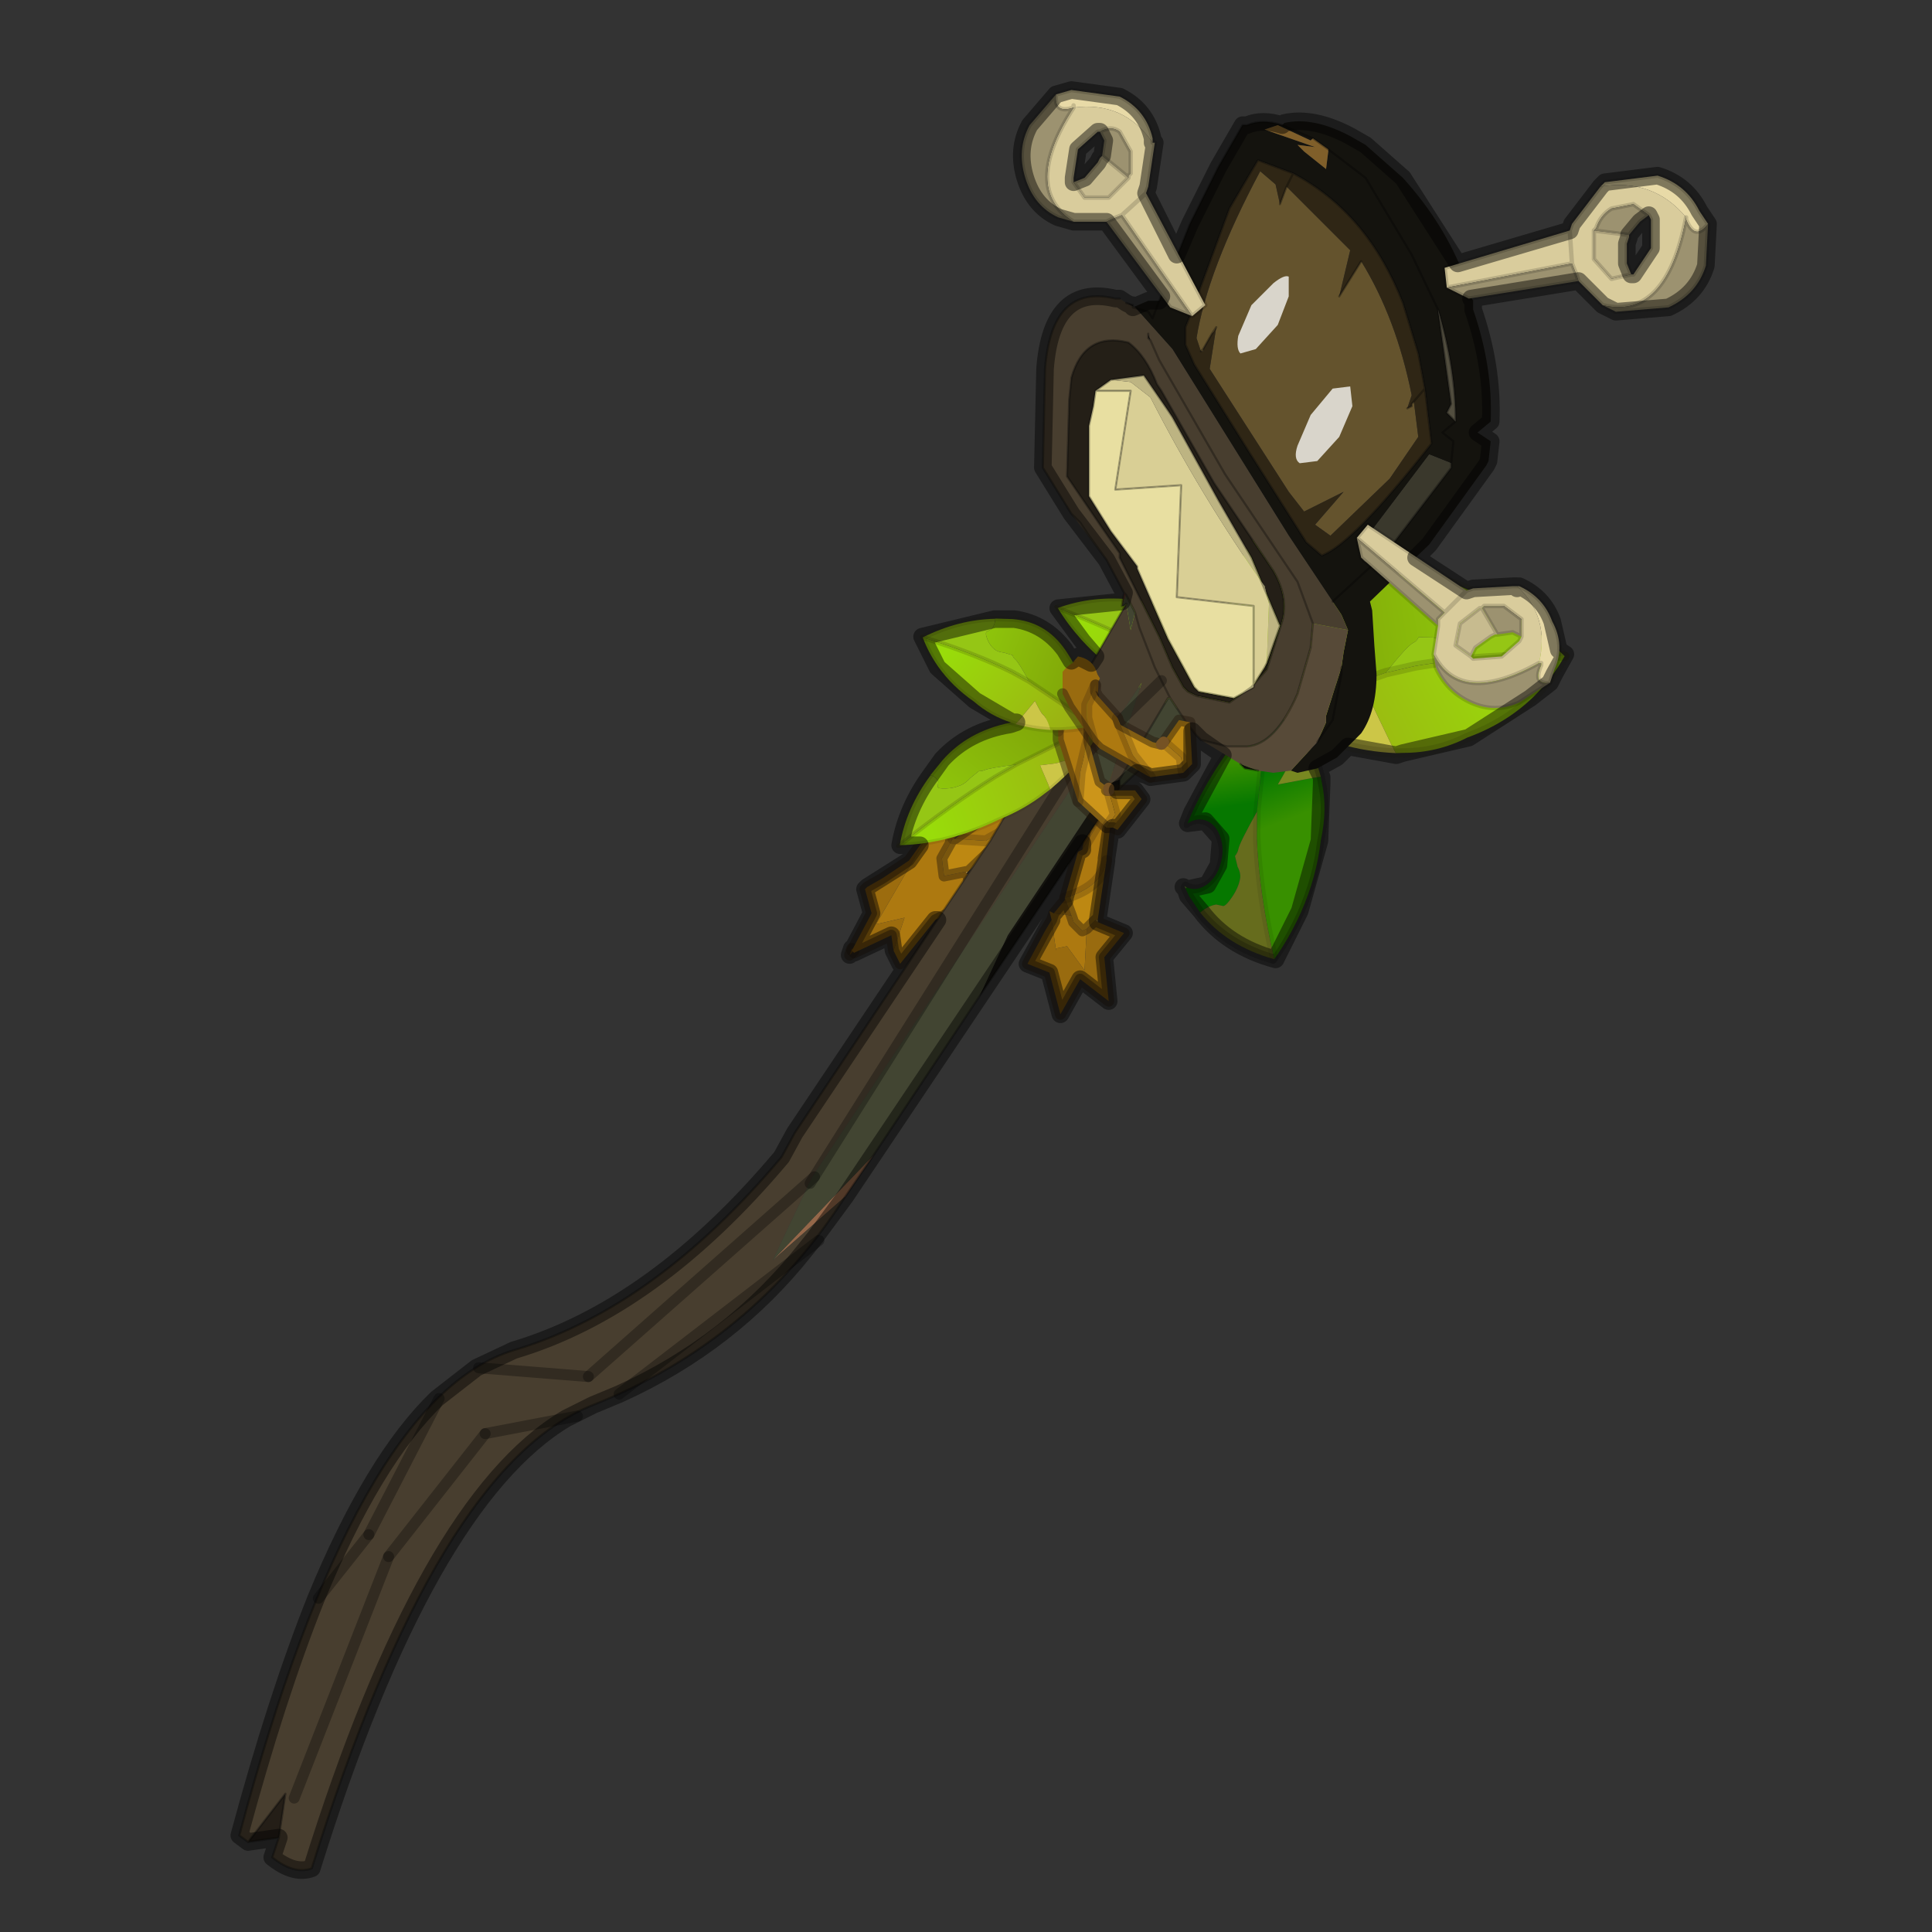 <?xml version="1.0" encoding="UTF-8" standalone="no"?>
<svg xmlns:xlink="http://www.w3.org/1999/xlink" height="440.0px" width="440.0px" xmlns="http://www.w3.org/2000/svg">
  <rect width="100%" height="100%" fill="#333333" stroke="none"/>
  <g transform="matrix(10.0, 0.0, 0.0, 10.0, 0.0, 0.0)">
    <use height="44.0" transform="matrix(1.0, 0.0, 0.0, 1.0, 0.0, 0.0)" width="44.0" xlink:href="#shape0"/>
    <use height="20.6" transform="matrix(-0.022, 0.14, -0.115, -0.023, 30.59, 12.413)" width="30.75" xlink:href="#sprite0"/>
    <use height="20.3" transform="matrix(0.037, -0.202, 0.166, -0.025, 26.304, 22.353)" width="30.75" xlink:href="#sprite1"/>
    <use height="20.6" transform="matrix(-0.198, 0.091, 0.1, 0.193, 34.077, 11.703)" width="30.75" xlink:href="#sprite0"/>
    <use height="20.6" transform="matrix(0.144, 0.107, -0.066, 0.078, 25.111, 12.503)" width="30.75" xlink:href="#sprite0"/>
    <use height="39.85" transform="matrix(1.0, 0.0, 0.0, 1.0, 5.45, 2.75)" width="28.5" xlink:href="#shape3"/>
    <use height="20.6" transform="matrix(0.165, -0.071, 0.035, 0.096, 19.831, 17.694)" width="30.75" xlink:href="#sprite0"/>
    <use height="4.05" transform="matrix(1.0, 0.0, 0.0, 1.0, 23.95, 14.95)" width="2.15" xlink:href="#shape4"/>
    <use height="20.6" transform="matrix(0.111, 0.089, -0.078, 0.088, 22.251, 13.016)" width="30.75" xlink:href="#sprite0"/>
    <use height="41.0" transform="matrix(1.0, 0.0, 0.0, 1.0, 5.25, 1.8)" width="33.9" xlink:href="#shape5"/>
  </g>
  <defs>
    <g id="shape0" transform="matrix(1.0, 0.0, 0.0, 1.0, 0.0, 0.0)">
      <path d="M44.0 44.0 L0.0 44.0 0.0 0.0 44.0 0.0 44.0 44.0" fill="#43adca" fill-opacity="0.0" fill-rule="evenodd" stroke="none"/>
      <path d="M19.45 21.65 L19.4 21.6 19.35 21.75 19.45 21.65" fill="#9c6c0e" fill-rule="evenodd" stroke="none"/>
      <path d="M19.45 21.65 L19.35 21.75 19.4 21.6" fill="none" stroke="#21150b" stroke-linecap="round" stroke-linejoin="round" stroke-opacity="0.431" stroke-width="0.25"/>
    </g>
    <g id="sprite0" transform="matrix(1.0, 0.0, 0.0, 1.0, 17.2, 9.7)">
      <use height="20.6" transform="matrix(1.0, 0.0, 0.0, 1.0, -17.2, -9.7)" width="30.75" xlink:href="#shape1"/>
    </g>
    <g id="shape1" transform="matrix(1.0, 0.0, 0.0, 1.0, 17.2, 9.7)">
      <path d="M13.05 -0.5 L11.15 -0.45 0.7 0.6 Q-2.6 -1.05 -3.3 -1.05 -3.7 -1.05 -4.05 -1.35 L-5.35 -0.7 Q-6.15 -0.05 -6.8 -0.05 -7.8 -0.05 -8.75 -0.7 -9.65 -1.3 -9.65 -1.7 L-9.35 -2.75 Q-9.35 -3.75 -9.9 -4.65 L-10.0 -4.8 -7.9 -6.8 Q-3.65 -10.45 1.7 -8.55 8.35 -6.1 13.05 -0.5" fill="url(#gradient0)" fill-rule="evenodd" stroke="none"/>
      <path d="M0.7 0.6 L11.15 -0.45 13.05 -0.5 Q11.15 2.9 8.45 5.35 6.8 3.95 5.85 3.95 5.55 3.95 3.5 2.85 L3.65 7.55 3.65 8.7 2.95 9.0 Q-0.2 10.5 -3.75 10.35 -7.95 10.7 -11.75 9.4 -14.45 8.45 -16.7 6.85 -8.8 3.0 -2.35 1.25 L0.7 0.6" fill="url(#gradient1)" fill-rule="evenodd" stroke="none"/>
      <path d="M3.65 8.7 L3.65 7.55 3.5 2.85 Q5.55 3.95 5.85 3.95 6.8 3.95 8.45 5.35 6.3 7.3 3.65 8.7" fill="#ccc647" fill-rule="evenodd" stroke="none"/>
      <path d="M-10.0 -4.8 L-9.9 -4.65 -10.0 -4.75 -10.0 -4.8" fill="#dbd32f" fill-rule="evenodd" stroke="none"/>
      <path d="M-9.9 -4.65 Q-9.35 -3.75 -9.35 -2.75 L-9.65 -1.7 Q-9.65 -1.3 -8.75 -0.7 -7.8 -0.05 -6.8 -0.05 -6.15 -0.05 -5.35 -0.7 L-4.05 -1.35 Q-3.7 -1.05 -3.3 -1.05 -2.6 -1.05 0.7 0.6 L-2.35 1.25 Q-8.8 3.0 -16.7 6.85 -14.35 -0.15 -10.0 -4.75 L-9.9 -4.65" fill="#95c615" fill-rule="evenodd" stroke="none"/>
      <path d="M0.7 0.6 L11.15 -0.45 13.05 -0.5 M0.7 0.6 L-2.35 1.25 Q-8.8 3.0 -16.7 6.85" fill="none" stroke="#2e2900" stroke-linecap="round" stroke-linejoin="round" stroke-opacity="0.173" stroke-width="1.0"/>
      <path d="M13.05 -0.5 Q8.35 -6.1 1.7 -8.55 -3.65 -10.45 -7.9 -6.8 L-10.0 -4.8 -10.0 -4.75 Q-14.35 -0.15 -16.7 6.85 -14.45 8.45 -11.75 9.4 -7.95 10.7 -3.75 10.35 -0.2 10.5 2.95 9.0 L3.65 8.7 Q6.3 7.3 8.45 5.35 11.15 2.9 13.05 -0.5" fill="none" stroke="#2e2900" stroke-linecap="round" stroke-linejoin="round" stroke-opacity="0.122" stroke-width="1.0"/>
    </g>
    <linearGradient gradientTransform="matrix(-0.018, 0.005, -0.003, -0.009, 2.65, -0.85)" gradientUnits="userSpaceOnUse" id="gradient0" spreadMethod="pad" x1="-819.2" x2="819.2">
      <stop offset="0.0" stop-color="#789207"/>
      <stop offset="1.0" stop-color="#91cc0c"/>
    </linearGradient>
    <linearGradient gradientTransform="matrix(-0.018, 0.0, 0.0, -0.007, 2.4, 4.7)" gradientUnits="userSpaceOnUse" id="gradient1" spreadMethod="pad" x1="-819.2" x2="819.2">
      <stop offset="0.0" stop-color="#9ca316"/>
      <stop offset="1.0" stop-color="#99dc0a"/>
    </linearGradient>
    <g id="sprite1" transform="matrix(1.0, 0.0, 0.0, 1.0, 17.2, 9.4)">
      <use height="20.3" transform="matrix(1.0, 0.0, 0.0, 1.0, -17.2, -9.4)" width="30.75" xlink:href="#shape2"/>
    </g>
    <g id="shape2" transform="matrix(1.0, 0.0, 0.0, 1.0, 17.2, 9.4)">
      <path d="M13.05 -0.5 L11.15 -0.45 0.7 0.6 Q-2.6 -1.05 -3.3 -1.05 -3.7 -1.05 -4.05 -1.35 L-5.35 -0.7 Q-6.15 -0.05 -6.8 -0.05 -7.8 -0.05 -8.75 -0.7 -9.65 -1.3 -9.65 -1.7 L-9.35 -2.75 Q-9.35 -3.75 -9.9 -4.65 L-10.0 -4.8 -7.9 -6.8 -6.95 -7.5 -6.85 -7.35 Q-7.5 -5.9 -6.9 -4.65 -6.25 -3.4 -4.75 -3.2 -3.25 -2.95 -1.7 -3.85 -0.15 -4.75 0.5 -6.2 1.15 -7.65 0.55 -8.9 L1.7 -8.55 Q8.35 -6.1 13.05 -0.5" fill="url(#gradient2)" fill-rule="evenodd" stroke="none"/>
      <path d="M0.7 0.6 L11.15 -0.45 13.05 -0.5 Q11.15 2.9 8.45 5.35 6.8 3.95 5.85 3.95 5.55 3.95 3.5 2.85 L3.65 7.55 3.65 8.7 2.95 9.0 Q-0.2 10.5 -3.75 10.35 -7.95 10.7 -11.75 9.4 -14.45 8.45 -16.7 6.85 -8.8 3.0 -2.35 1.25 L0.7 0.6" fill="url(#gradient3)" fill-rule="evenodd" stroke="none"/>
      <path d="M3.65 8.7 L3.65 7.55 3.5 2.85 Q5.55 3.95 5.85 3.95 6.8 3.95 8.45 5.35 6.3 7.3 3.65 8.7" fill="#788821" fill-rule="evenodd" stroke="none"/>
      <path d="M-6.85 -7.35 L-6.95 -7.5 -6.65 -7.7 -6.85 -7.35" fill="url(#gradient4)" fill-rule="evenodd" stroke="none"/>
      <path d="M-10.0 -4.8 L-9.9 -4.65 Q-9.35 -3.75 -9.35 -2.75 L-9.65 -1.7 Q-9.65 -1.3 -8.75 -0.7 -7.8 -0.05 -6.8 -0.05 -6.15 -0.05 -5.35 -0.7 L-4.05 -1.35 Q-3.7 -1.05 -3.3 -1.05 -2.6 -1.05 0.7 0.6 L-2.35 1.25 Q-8.8 3.0 -16.7 6.85 -14.35 -0.15 -10.0 -4.8" fill="#666c1d" fill-rule="evenodd" stroke="none"/>
      <path d="M0.7 0.6 L11.15 -0.45 13.05 -0.5 M0.7 0.6 L-2.35 1.25 Q-8.8 3.0 -16.7 6.85" fill="none" stroke="#000000" stroke-linecap="round" stroke-linejoin="round" stroke-opacity="0.082" stroke-width="1.0"/>
      <path d="M13.05 -0.5 Q8.35 -6.1 1.7 -8.55 L0.55 -8.9 Q1.15 -7.65 0.5 -6.2 -0.15 -4.75 -1.7 -3.85 -3.25 -2.95 -4.75 -3.2 -6.25 -3.4 -6.9 -4.65 -7.5 -5.9 -6.85 -7.35 L-6.65 -7.7 -6.95 -7.5 -7.9 -6.8 -10.0 -4.8 Q-14.35 -0.15 -16.7 6.85 -14.45 8.45 -11.75 9.4 -7.95 10.7 -3.75 10.35 -0.2 10.5 2.95 9.0 L3.65 8.7 Q6.3 7.3 8.45 5.35 11.15 2.9 13.05 -0.5" fill="none" stroke="#000000" stroke-linecap="round" stroke-linejoin="round" stroke-opacity="0.2" stroke-width="1.0"/>
    </g>
    <linearGradient gradientTransform="matrix(0.003, 0.0, 0.0, 0.006, 4.25, -4.15)" gradientUnits="userSpaceOnUse" id="gradient2" spreadMethod="pad" x1="-819.2" x2="819.2">
      <stop offset="0.0" stop-color="#067800"/>
      <stop offset="1.0" stop-color="#389000"/>
    </linearGradient>
    <linearGradient gradientTransform="matrix(-0.004, 0.001, -0.001, -0.005, 2.6, 4.65)" gradientUnits="userSpaceOnUse" id="gradient3" spreadMethod="pad" x1="-819.2" x2="819.2">
      <stop offset="0.0" stop-color="#067800"/>
      <stop offset="1.0" stop-color="#389000"/>
    </linearGradient>
    <linearGradient gradientTransform="matrix(-0.018, 0.005, -0.003, -0.009, 2.65, -0.85)" gradientUnits="userSpaceOnUse" id="gradient4" spreadMethod="pad" x1="-819.2" x2="819.2">
      <stop offset="0.0" stop-color="#787d19"/>
      <stop offset="1.0" stop-color="#7ba638"/>
    </linearGradient>
    <g id="shape3" transform="matrix(1.0, 0.0, 0.0, 1.0, -5.45, -2.75)">
      <path d="M22.0 19.9 L22.0 19.85 22.05 19.85 22.0 19.9 22.05 19.9 22.0 19.9 M21.75 19.1 L21.7 19.1 21.75 19.1" fill="#f9c347" fill-rule="evenodd" stroke="none"/>
      <path d="M22.0 19.85 L22.0 19.9 22.05 19.9 22.1 20.55 21.3 20.95 20.5 21.95 20.35 21.65 20.6 20.9 19.95 21.05 21.2 18.9 21.3 18.85 21.4 18.7 21.85 19.0 21.65 19.15 21.7 19.1 21.45 19.55 21.5 19.95 22.0 19.85 M23.25 18.7 L22.45 19.15 21.7 19.1 21.75 19.1 22.95 18.25 23.0 18.2 Q23.3 17.95 23.75 17.8 L23.95 17.75 24.55 17.35 23.35 18.65 23.25 18.7" fill="#ad7910" fill-rule="evenodd" stroke="none"/>
      <path d="M22.05 19.85 L22.0 19.85 21.5 19.95 21.45 19.55 21.7 19.1 22.45 19.15 23.25 18.7 22.05 19.85" fill="#bd8812" fill-rule="evenodd" stroke="none"/>
      <path d="M21.2 18.9 L19.95 21.05 20.6 20.9 20.35 21.65 20.3 21.3 19.45 21.7 19.4 21.65 19.85 20.8 19.7 20.25 19.75 20.2 20.1 20.0 20.7 19.6 21.2 18.9" fill="#9c6c0e" fill-rule="evenodd" stroke="none"/>
      <path d="M24.55 17.35 L23.95 17.75 23.75 17.8 Q23.3 17.95 23.0 18.2 L24.05 17.25 24.25 17.1 24.65 16.75 24.9 16.3 25.05 16.55 25.65 16.45 25.05 16.9 24.55 17.35" fill="#996b0f" fill-rule="evenodd" stroke="none"/>
      <path d="M22.0 19.9 L22.05 19.85 22.0 19.85 21.5 19.95 21.45 19.55 21.7 19.1 21.65 19.15 21.85 19.0 21.4 18.7 21.3 18.85 M20.35 21.65 L20.5 21.95 21.3 20.95 22.1 20.55 22.05 19.9 22.0 19.9 22.05 19.9 22.05 19.85 23.25 18.7 23.35 18.65 24.55 17.35 25.05 16.9 25.65 16.45 M21.7 19.1 L21.75 19.1 21.7 19.1 M19.45 21.7 L20.3 21.3 20.35 21.65 M20.1 20.0 L19.75 20.2 19.7 20.25 19.85 20.8 19.4 21.65 M23.0 18.2 L22.95 18.25 21.75 19.1 21.85 19.0 M24.9 16.3 L24.65 16.75 24.25 17.1 24.05 17.25 23.0 18.2 M21.2 18.9 L20.7 19.6 20.1 20.0" fill="none" stroke="#21150b" stroke-linecap="round" stroke-linejoin="round" stroke-opacity="0.431" stroke-width="0.25"/>
      <path d="M23.25 18.7 L22.45 19.15 21.7 19.1 M24.55 17.35 L23.95 17.75 23.75 17.8 Q23.3 17.95 23.0 18.2" fill="none" stroke="#21140a" stroke-linecap="round" stroke-linejoin="round" stroke-opacity="0.212" stroke-width="0.25"/>
      <path d="M24.75 21.15 L24.7 22.1 24.3 21.55 24.05 21.6 24.05 21.65 23.95 20.95 24.0 20.8 23.95 20.95 23.9 20.75 24.0 20.8 24.4 20.85 24.45 21.0 24.65 21.2 24.75 21.15 M25.35 18.25 L25.2 19.55 25.2 19.6 Q25.1 20.2 24.25 20.45 L24.55 19.4 24.65 19.35 24.95 18.85 25.35 18.25" fill="#ad7910" fill-rule="evenodd" stroke="none"/>
      <path d="M25.0 21.0 L25.6 21.25 25.15 21.8 25.25 22.8 24.6 22.3 24.15 23.1 23.9 22.15 23.4 21.95 23.8 21.2 23.95 20.95 24.05 21.65 24.05 21.6 24.3 21.55 24.7 22.1 24.75 21.15 24.95 20.95 25.0 21.0 M25.35 18.25 L24.95 18.85 24.65 19.35 24.9 17.8 25.1 17.5 25.35 17.2 25.35 18.25 M24.4 20.85 L24.0 20.8 24.25 20.5 24.25 20.45 24.4 20.85" fill="#996b0f" fill-rule="evenodd" stroke="none"/>
      <path d="M25.0 21.0 L24.95 20.95 25.0 20.95 25.0 21.0 M25.35 17.2 L25.1 17.5 24.9 17.8 25.0 16.95 Q25.3 16.8 25.35 17.05 L25.35 17.2 M24.25 20.5 L24.25 20.45 24.25 20.5" fill="#f9c347" fill-rule="evenodd" stroke="none"/>
      <path d="M24.95 20.95 L24.75 21.15 24.65 21.2 24.45 21.0 24.4 20.85 24.25 20.45 Q25.1 20.2 25.2 19.6 L25.0 20.95 24.95 20.95" fill="#bd8812" fill-rule="evenodd" stroke="none"/>
      <path d="M23.95 20.95 L23.8 21.2 23.4 21.95 23.9 22.15 24.15 23.1 24.6 22.3 25.25 22.8 25.15 21.8 25.6 21.25 25.0 21.0 25.0 20.95 24.95 20.95 24.75 21.15 24.65 21.2 24.45 21.0 24.4 20.85 24.25 20.45 24.25 20.5 24.25 20.45 M23.95 20.95 L24.0 20.8 24.25 20.5 M25.2 19.6 L25.2 19.55 25.35 18.25 25.35 17.2 25.35 17.05 Q25.3 16.8 25.0 16.95 L24.9 17.8 24.65 19.35 24.55 19.4 24.25 20.45 M25.2 19.6 L25.0 20.95 M24.9 17.8 L25.1 17.5 25.35 17.2" fill="none" stroke="#21150b" stroke-linecap="round" stroke-linejoin="round" stroke-opacity="0.431" stroke-width="0.25"/>
      <path d="M25.35 18.25 L24.95 18.85 24.65 19.35 M24.25 20.45 Q25.1 20.2 25.2 19.6" fill="none" stroke="#21140a" stroke-linecap="round" stroke-linejoin="round" stroke-opacity="0.212" stroke-width="0.25"/>
      <path d="M19.25 27.25 L19.9 26.3 17.6 28.7 19.25 27.25" fill="#946749" fill-rule="evenodd" stroke="none"/>
      <path d="M25.6 13.5 L25.55 13.8 25.65 13.55 25.6 13.5" fill="#56382c" fill-rule="evenodd" stroke="none"/>
      <path d="M29.4 17.55 L29.55 17.6 30.0 17.5 30.45 17.25 30.85 16.85 31.0 16.7 Q31.35 16.2 31.35 15.35 L31.3 14.7 31.25 13.9 31.2 13.7 32.55 12.4 33.85 10.6 33.9 10.5 33.95 10.05 33.65 9.85 33.95 9.6 Q34.0 8.35 33.55 7.05 L33.55 6.85 33.4 6.6 33.35 6.3 Q32.9 5.1 31.95 4.05 L31.1 3.3 30.75 3.1 Q29.9 2.65 29.25 2.8 L29.2 2.85 Q28.75 2.7 28.4 2.85 L28.3 2.85 27.75 3.8 27.1 5.1 26.4 6.85 26.15 6.85 25.8 7.0 25.8 6.95 25.65 6.9 25.85 7.0 26.7 7.95 29.35 12.2 30.35 13.7 30.55 14.0 30.7 14.35 30.6 14.85 30.55 15.2 30.55 15.35 30.35 16.4 30.1 16.75 30.0 16.9 30.1 16.75 30.35 16.4 30.55 15.35 30.55 15.2 30.2 16.3 30.2 16.45 30.0 16.9 29.4 17.55 M22.3 22.7 L25.5 17.95 25.5 17.75 25.25 17.85 22.95 21.3 22.3 22.7 M28.25 17.4 L28.35 17.5 28.65 17.55 28.25 17.4 M31.55 12.6 L30.35 13.7 31.55 12.6 Q30.95 13.1 31.0 12.4 L32.55 10.35 33.05 10.55 33.05 10.65 31.75 12.35 31.55 12.6 M33.15 9.6 L32.85 9.85 33.1 10.05 33.05 10.55 33.1 10.05 32.85 9.85 33.15 9.6 32.95 9.4 33.05 9.2 32.75 7.05 Q33.15 8.4 33.15 9.6 M30.25 3.4 L31.1 4.05 32.15 5.8 32.75 7.05 32.15 5.8 31.1 4.05 30.25 3.4 30.25 3.45 30.2 3.85 29.7 3.45 29.55 3.3 29.95 3.35 28.8 2.95 29.1 2.85 29.85 3.2 29.9 3.15 30.25 3.4 M29.2 2.85 L29.9 3.15 29.2 2.85 M32.45 8.85 L32.6 10.1 Q30.8 12.4 30.1 12.65 L29.75 12.35 28.45 10.3 27.2 8.3 27.0 7.85 27.0 7.45 27.1 7.2 28.0 4.75 28.5 3.9 28.65 3.65 29.45 3.95 Q31.15 4.85 31.95 6.9 L32.3 8.05 32.45 8.85 M25.8 7.0 L26.15 7.1 26.25 7.25 26.4 6.85 26.25 7.25 26.15 7.1 25.8 7.0 M26.2 7.75 L26.15 7.6 26.15 7.7 26.2 7.75" fill="#14130e" fill-rule="evenodd" stroke="none"/>
      <path d="M25.65 6.9 L25.5 6.8 25.4 6.8 Q23.95 6.45 23.8 8.4 L23.75 10.65 24.4 11.7 24.6 11.9 24.8 12.2 25.2 12.75 25.6 13.5 25.65 13.55 25.85 13.95 25.75 14.35 25.65 13.75 24.55 15.65 24.55 15.75 22.55 19.15 18.1 25.8 17.8 26.35 Q14.9 29.8 11.7 30.75 8.1 31.85 5.45 41.8 L5.65 41.95 6.5 40.85 6.35 41.85 6.2 42.3 Q6.7 42.7 7.1 42.55 9.95 33.4 13.5 32.0 17.15 30.55 19.25 27.25 L17.6 28.7 18.5 26.8 26.0 15.55 25.25 17.85 25.5 17.75 26.6 15.9 26.65 15.9 26.3 15.2 25.95 14.3 25.85 13.95 25.95 14.3 26.3 15.2 26.65 15.9 26.85 16.2 27.05 16.5 27.25 16.75 27.35 16.85 27.95 17.0 28.05 17.0 28.4 17.0 Q29.05 16.95 29.55 15.8 L29.85 14.75 29.9 14.2 29.55 13.25 27.9 10.8 26.4 8.2 26.2 7.75 26.4 8.2 27.9 10.8 29.55 13.25 29.9 14.2 30.7 14.35 30.55 14.0 30.35 13.7 29.35 12.2 26.7 7.95 25.85 7.0 25.65 6.9 M26.15 7.6 L26.2 7.75 26.15 7.7 26.15 7.6 M28.5 15.65 L28.0 16.0 27.25 15.85 27.05 15.75 26.95 15.65 26.7 15.2 26.4 14.5 26.35 14.4 25.5 12.7 25.5 12.6 25.05 11.95 24.3 10.85 24.35 9.1 24.4 8.6 Q24.7 7.55 25.7 7.8 26.1 8.1 26.35 8.75 L26.45 8.9 27.65 11.0 29.0 13.0 Q29.35 13.6 29.2 14.15 L28.85 15.25 28.5 15.65" fill="#483e2f" fill-rule="evenodd" stroke="none"/>
      <path d="M25.55 13.8 L25.6 13.8 25.65 13.75 25.75 14.35 25.85 13.95 25.65 13.55 25.55 13.8 M19.9 26.3 L22.3 22.7 22.95 21.3 25.25 17.85 26.0 15.55 18.5 26.8 17.6 28.7 19.9 26.3 M25.5 17.95 L27.05 16.5 26.85 16.2 26.65 15.9 26.6 15.9 25.5 17.75 25.5 17.95" fill="#424532" fill-rule="evenodd" stroke="none"/>
      <path d="M30.25 3.4 L29.9 3.15 29.85 3.2 29.1 2.85 28.8 2.95 29.95 3.35 29.55 3.3 29.7 3.45 30.2 3.85 30.25 3.45 30.25 3.4" fill="#805f2a" fill-rule="evenodd" stroke="none"/>
      <path d="M5.65 41.95 L6.35 41.85 6.5 40.85 5.65 41.95" fill="#241e17" fill-rule="evenodd" stroke="none"/>
      <path d="M29.3 4.25 L29.15 4.65 29.05 4.2 28.7 3.9 Q27.5 6.15 27.25 7.7 L27.35 8.0 27.4 8.0 27.4 7.95 27.6 7.6 27.65 7.55 27.7 7.45 27.55 8.4 29.35 11.2 29.7 11.65 30.6 11.2 29.95 11.95 30.3 12.2 31.65 10.9 32.3 9.95 32.2 9.15 32.15 9.2 32.15 9.25 32.05 9.3 32.15 9.0 Q31.8 7.25 31.0 5.95 L30.5 6.75 30.75 5.7 29.3 4.25 M27.6 7.6 L27.7 7.45 27.6 7.6 M27.35 8.0 L27.4 7.95 27.35 8.0" fill="#64532d" fill-rule="evenodd" stroke="none"/>
      <path d="M29.15 4.65 L29.3 4.25 29.45 3.95 29.3 4.25 30.75 5.7 30.5 6.75 31.0 5.95 Q31.8 7.25 32.15 9.0 L32.05 9.3 32.15 9.25 32.15 9.2 32.2 9.15 32.3 9.95 31.65 10.9 30.3 12.2 29.95 11.95 30.6 11.2 29.7 11.65 29.35 11.2 27.55 8.4 27.7 7.45 27.65 7.55 27.6 7.6 27.4 7.95 27.4 8.0 27.35 8.0 27.25 7.7 Q27.5 6.15 28.7 3.9 L29.05 4.2 29.15 4.65 M32.45 8.85 L32.15 9.2 32.45 8.85 32.3 8.05 31.95 6.9 Q31.15 4.85 29.45 3.95 L28.65 3.65 28.5 3.9 28.0 4.75 27.1 7.2 27.0 7.45 27.0 7.85 27.2 8.3 28.45 10.3 29.75 12.35 30.1 12.65 Q30.8 12.4 32.6 10.1 L32.45 8.85" fill="#2f2615" fill-rule="evenodd" stroke="none"/>
      <path d="M33.15 9.6 Q33.15 8.4 32.75 7.05 L33.05 9.2 32.95 9.4 33.15 9.6" fill="#524e3f" fill-rule="evenodd" stroke="none"/>
      <path d="M31.55 12.6 L31.75 12.35 33.05 10.65 33.05 10.55 32.55 10.35 31.0 12.4 Q30.95 13.1 31.55 12.6" fill="#3a382c" fill-rule="evenodd" stroke="none"/>
      <path d="M24.4 11.7 L25.2 12.75 24.8 12.2 24.6 11.9 24.4 11.7 M27.35 16.85 L28.25 17.4 28.65 17.55 29.0 17.6 29.4 17.55 30.0 16.9 30.2 16.45 30.2 16.3 30.55 15.2 30.6 14.85 30.7 14.35 29.9 14.2 29.85 14.75 29.55 15.8 Q29.05 16.95 28.4 17.0 L28.05 17.0 27.95 17.0 27.35 16.85" fill="#574a38" fill-rule="evenodd" stroke="none"/>
      <path d="M25.3 8.65 L26.05 8.55 26.6 9.35 26.7 9.5 27.75 11.4 28.5 12.7 29.15 14.25 28.85 15.1 28.8 15.2 28.55 15.6 28.55 15.65 28.1 15.9 27.3 15.75 27.2 15.65 26.6 14.55 25.9 12.95 25.9 12.9 25.3 12.1 24.8 11.3 24.8 9.7 24.9 9.25 24.95 8.9 25.3 8.65 M28.5 15.65 L28.55 15.65 28.5 15.65 28.85 15.25 29.2 14.15 Q29.35 13.6 29.0 13.0 L27.65 11.0 26.45 8.9 26.35 8.75 Q26.1 8.1 25.7 7.8 24.7 7.55 24.4 8.6 L24.35 9.1 24.3 10.85 25.05 11.95 25.5 12.6 25.5 12.7 26.35 14.4 26.4 14.5 26.7 15.2 26.95 15.65 27.05 15.75 27.25 15.85 28.0 16.0 28.5 15.65" fill="#241f17" fill-rule="evenodd" stroke="none"/>
      <path d="M28.85 15.1 L28.9 13.75 28.8 13.35 Q27.35 11.3 26.2 9.05 L25.75 8.7 25.3 8.65 24.95 8.9 25.75 8.9 25.4 11.15 26.9 11.05 26.8 13.6 28.55 13.8 28.55 15.65 28.55 15.6 28.8 15.2 28.85 15.1" fill="#d9cf95" fill-rule="evenodd" stroke="none"/>
      <path d="M25.3 8.65 L25.75 8.7 26.2 9.05 Q27.35 11.3 28.8 13.35 L28.9 13.75 28.85 15.1 29.15 14.25 28.5 12.7 27.75 11.4 26.7 9.5 26.6 9.35 26.05 8.55 25.3 8.65" fill="#bdb482" fill-rule="evenodd" stroke="none"/>
      <path d="M28.55 15.65 L28.55 13.8 26.8 13.6 26.9 11.05 25.4 11.15 25.75 8.9 24.95 8.9 24.9 9.25 24.8 9.7 24.8 11.3 25.3 12.1 25.9 12.9 25.9 12.95 26.6 14.55 27.2 15.65 27.3 15.75 28.1 15.9 28.55 15.65" fill="#e8dfa1" fill-rule="evenodd" stroke="none"/>
      <path d="M25.5 6.8 L25.4 6.8 25.5 6.8" fill="#726149" fill-rule="evenodd" stroke="none"/>
      <path d="M25.5 6.8 L25.4 6.8 Q23.95 6.45 23.8 8.4 L23.75 10.65 24.4 11.7 24.6 11.9 24.8 12.2 25.2 12.75 25.6 13.5 25.55 13.8 25.6 13.8 25.65 13.75 24.55 15.65 24.55 15.75 22.55 19.15 18.1 25.8 17.8 26.35 Q14.9 29.8 11.7 30.75 8.1 31.85 5.45 41.8 L5.65 41.95 6.35 41.85 6.2 42.3 Q6.7 42.7 7.1 42.55 9.95 33.4 13.5 32.0 17.15 30.55 19.25 27.25 L19.9 26.3 22.3 22.7 25.5 17.95 27.05 16.5 27.25 16.75 27.35 16.85 M25.4 6.8 L25.5 6.8 M26.2 7.75 L26.15 7.7 26.15 7.6 M26.2 7.75 L26.4 8.2 27.9 10.8 29.55 13.25 29.9 14.2 29.85 14.75 29.55 15.8 Q29.05 16.95 28.4 17.0 L28.05 17.0 27.95 17.0 27.35 16.85 M25.3 8.65 L26.05 8.55 26.6 9.35 26.7 9.5 27.75 11.4 28.5 12.7 29.15 14.25 28.85 15.1 28.8 15.2 28.55 15.6 28.55 15.65 28.55 13.8 26.8 13.6 26.9 11.05 25.4 11.15 25.75 8.9 24.95 8.9 25.3 8.65 M24.95 8.9 L24.9 9.25 24.8 9.7 24.8 11.3 25.3 12.1 25.9 12.9 25.9 12.95 26.6 14.55 27.2 15.65 27.3 15.75 28.1 15.9 28.55 15.65 28.5 15.65 28.0 16.0 27.25 15.85 27.05 15.75 26.95 15.65 26.7 15.2 26.4 14.5 26.35 14.4 25.5 12.7 25.5 12.6 25.05 11.95 24.3 10.85 24.35 9.1 24.4 8.6 Q24.7 7.55 25.7 7.8 26.1 8.1 26.35 8.75 L26.45 8.9 27.65 11.0 29.0 13.0 Q29.35 13.6 29.2 14.15 L28.85 15.25 28.5 15.65 M25.65 13.55 L25.85 13.95 25.95 14.3 26.3 15.2 26.65 15.9 26.85 16.2 27.05 16.5 M25.6 13.5 L25.65 13.55 M26.65 15.9 L26.6 15.9 25.5 17.75 25.5 17.95 M5.65 41.95 L6.5 40.85 6.35 41.85" fill="none" stroke="#000000" stroke-linecap="round" stroke-linejoin="round" stroke-opacity="0.302" stroke-width="0.05"/>
      <path d="M29.2 2.85 Q28.75 2.7 28.4 2.85 L28.3 2.85 27.75 3.8 27.1 5.1 26.4 6.85 26.25 7.25 26.15 7.1 25.8 7.0 25.8 6.95 25.65 6.9 M28.25 17.4 L28.35 17.5 28.65 17.55 M30.0 16.9 L30.1 16.75 30.35 16.4 30.55 15.35 30.55 15.2 M30.35 13.7 L31.55 12.6 M31.75 12.35 L33.05 10.65 33.05 10.55 33.1 10.05 32.85 9.85 33.15 9.6 Q33.15 8.4 32.75 7.05 L32.15 5.8 31.1 4.05 30.25 3.4 29.9 3.15 29.2 2.85 M29.3 4.25 L29.15 4.65 M27.4 7.95 L27.6 7.6 M32.15 9.2 L32.45 8.85 32.6 10.1 Q30.8 12.4 30.1 12.65 L29.75 12.35 28.45 10.3 27.2 8.3 27.0 7.85 27.0 7.45 27.1 7.2 28.0 4.75 28.5 3.9 28.65 3.65 29.45 3.95 29.3 4.25 M30.5 6.75 L31.0 5.95 M32.05 9.3 L32.15 9.25 32.15 9.2 M27.4 7.95 L27.35 8.0 M27.7 7.45 L27.6 7.6 M32.75 7.05 L33.05 9.2 32.95 9.4 33.15 9.6 M32.45 8.85 L32.3 8.05 31.95 6.9 Q31.15 4.85 29.45 3.95" fill="none" stroke="#000000" stroke-linecap="round" stroke-linejoin="round" stroke-opacity="0.302" stroke-width="0.05"/>
      <path d="M10.9 31.15 L13.4 31.35" fill="none" stroke="#000000" stroke-linecap="round" stroke-linejoin="round" stroke-opacity="0.302" stroke-width="0.25"/>
      <path d="M13.4 31.35 L18.55 26.8" fill="none" stroke="#000000" stroke-linecap="round" stroke-linejoin="round" stroke-opacity="0.302" stroke-width="0.25"/>
      <path d="M18.45 26.95 L24.4 17.5" fill="none" stroke="#000000" stroke-linecap="round" stroke-linejoin="round" stroke-opacity="0.302" stroke-width="0.25"/>
      <path d="M6.7 40.95 L8.85 35.45" fill="none" stroke="#000000" stroke-linecap="round" stroke-linejoin="round" stroke-opacity="0.302" stroke-width="0.25"/>
      <path d="M8.85 35.45 L11.05 32.65" fill="none" stroke="#000000" stroke-linecap="round" stroke-linejoin="round" stroke-opacity="0.302" stroke-width="0.25"/>
      <path d="M11.05 32.65 L13.15 32.25" fill="none" stroke="#000000" stroke-linecap="round" stroke-linejoin="round" stroke-opacity="0.302" stroke-width="0.25"/>
      <path d="M10.0 31.85 L8.4 34.95" fill="none" stroke="#000000" stroke-linecap="round" stroke-linejoin="round" stroke-opacity="0.302" stroke-width="0.25"/>
      <path d="M8.4 34.95 L7.25 36.4" fill="none" stroke="#000000" stroke-linecap="round" stroke-linejoin="round" stroke-opacity="0.302" stroke-width="0.25"/>
      <path d="M14.1 31.75 L18.65 28.25" fill="none" stroke="#000000" stroke-linecap="round" stroke-linejoin="round" stroke-opacity="0.302" stroke-width="0.25"/>
      <path d="M24.4 17.5 L26.45 15.5" fill="none" stroke="#000000" stroke-linecap="round" stroke-linejoin="round" stroke-opacity="0.302" stroke-width="0.25"/>
    </g>
    <g id="shape4" transform="matrix(1.0, 0.0, 0.0, 1.0, -23.95, -14.95)">
      <path d="M24.9 15.85 L25.0 15.8 Q25.1 15.05 24.55 14.95 L24.25 15.3 24.15 15.6 Q24.0 16.05 24.1 16.65 L24.3 16.2 24.45 15.95 24.9 15.85" fill="#996b0f" fill-rule="evenodd" stroke="none"/>
      <path d="M24.1 16.65 L24.1 16.85 24.5 18.1 24.55 18.25 24.6 17.6 24.8 16.75 24.8 16.0 24.85 15.95 24.9 15.85 24.45 15.95 24.3 16.2 24.1 16.65" fill="#ad7910" fill-rule="evenodd" stroke="none"/>
      <path d="M24.55 18.25 L25.2 18.85 25.4 18.55 25.25 18.0 25.2 18.0 25.25 17.95 25.05 17.8 24.8 16.9 24.8 16.75 24.6 17.6 24.55 18.25" fill="#cc951a" fill-rule="evenodd" stroke="none"/>
      <path d="M25.2 18.85 L25.35 18.85 25.45 18.9 26.0 18.2 25.85 18.0 25.25 18.0 25.4 18.55 25.2 18.85" fill="#bd8812" fill-rule="evenodd" stroke="none"/>
      <path d="M24.25 15.3 L24.15 15.6 Q24.0 16.05 24.1 16.65 L24.1 16.85 24.5 18.1 24.55 18.25 25.2 18.85 25.35 18.85 25.45 18.9 26.0 18.2 25.85 18.0 25.25 18.0 M25.25 17.95 L25.05 17.8 24.8 16.9 24.8 16.75 24.8 16.0 24.85 15.95 24.9 15.85 M25.25 17.95 L25.2 18.0 25.25 18.0" fill="none" stroke="#21150b" stroke-linecap="round" stroke-linejoin="round" stroke-opacity="0.431" stroke-width="0.25"/>
      <path d="M24.9 15.85 L24.45 15.95 24.3 16.2 24.1 16.65 M25.25 18.0 L25.4 18.55 25.2 18.85 M24.55 18.25 L24.6 17.6 24.8 16.75" fill="none" stroke="#21140a" stroke-linecap="round" stroke-linejoin="round" stroke-opacity="0.212" stroke-width="0.25"/>
      <path d="M25.25 18.0 L25.25 17.95" fill="none" stroke="#755224" stroke-linecap="round" stroke-linejoin="round" stroke-width="0.25"/>
    </g>
    <g id="shape5" transform="matrix(1.0, 0.0, 0.0, 1.0, -5.25, -1.8)">
      <path d="M24.95 15.6 L24.9 15.6 25.0 15.55 25.05 15.45 Q24.65 14.75 24.2 15.3 L24.2 15.8 24.35 16.1 24.9 16.9 24.75 16.35 24.75 16.05 24.95 15.6" fill="#996b0f" fill-rule="evenodd" stroke="none"/>
      <path d="M24.9 16.9 L25.05 17.05 26.1 17.65 26.2 17.7 25.8 17.2 25.45 16.35 25.0 15.85 24.95 15.75 24.95 15.6 24.75 16.05 24.75 16.35 24.9 16.9" fill="#ad7910" fill-rule="evenodd" stroke="none"/>
      <path d="M26.2 17.7 L26.95 17.6 26.9 17.25 26.5 16.9 26.45 16.95 26.25 16.9 25.5 16.5 25.45 16.35 25.8 17.2 26.2 17.7" fill="#cc951a" fill-rule="evenodd" stroke="none"/>
      <path d="M26.95 17.6 L27.05 17.5 27.15 17.4 27.1 16.45 26.85 16.4 26.5 16.9 26.9 17.25 26.95 17.6" fill="#bd8812" fill-rule="evenodd" stroke="none"/>
      <path d="M24.2 15.8 L24.35 16.1 24.9 16.9 25.05 17.05 26.1 17.65 26.2 17.7 26.95 17.6 27.05 17.5 27.15 17.4 27.1 16.45 26.85 16.4 26.5 16.9 M26.45 16.95 L26.25 16.9 25.5 16.5 25.45 16.35 25.0 15.85 24.95 15.75 24.95 15.6 M26.45 16.95 L26.5 16.9" fill="none" stroke="#21150b" stroke-linecap="round" stroke-linejoin="round" stroke-opacity="0.431" stroke-width="0.25"/>
      <path d="M24.95 15.6 L24.75 16.05 24.75 16.35 24.9 16.9 M26.5 16.9 L26.9 17.25 26.95 17.6 M26.2 17.7 L25.8 17.2 25.45 16.35" fill="none" stroke="#21140a" stroke-linecap="round" stroke-linejoin="round" stroke-opacity="0.212" stroke-width="0.25"/>
      <path d="M26.5 16.9 L26.45 16.95" fill="none" stroke="#755224" stroke-linecap="round" stroke-linejoin="round" stroke-width="0.25"/>
      <path d="M30.9 12.25 L31.15 11.95 33.4 13.45 33.55 13.4 34.45 13.35 34.55 13.35 Q35.3 14.05 35.05 15.1 33.25 16.1 32.65 14.9 L32.75 14.25 32.75 14.1 32.9 13.95 30.9 12.25 M33.4 13.45 L32.9 13.95 33.4 13.45 M33.75 13.85 L33.7 13.85 33.25 14.2 33.15 14.7 33.5 14.95 33.55 15.0 34.2 14.95 34.6 14.6 34.65 14.5 34.65 14.1 34.25 13.8 33.8 13.8 33.75 13.85" fill="#d9cc9c" fill-rule="evenodd" stroke="none"/>
      <path d="M34.55 13.35 L34.6 13.35 Q35.15 13.6 35.35 14.15 35.65 14.7 35.4 15.25 L35.3 15.55 Q34.9 15.6 35.1 15.15 L35.1 15.1 35.05 15.1 Q35.3 14.05 34.55 13.35" fill="#e8daa7" fill-rule="evenodd" stroke="none"/>
      <path d="M35.3 15.55 L34.6 16.0 Q34.05 16.25 33.5 16.0 32.95 15.75 32.7 15.2 L32.65 14.9 Q33.25 16.1 35.05 15.1 L35.1 15.1 35.1 15.15 Q34.9 15.6 35.3 15.55 M32.75 14.25 L31.0 12.7 30.9 12.25 32.9 13.95 32.75 14.1 32.75 14.25 M33.7 13.85 L33.75 13.85 33.7 13.85 M33.75 13.85 L33.8 13.8 34.25 13.8 34.65 14.1 34.65 14.5 34.45 14.4 34.1 14.45 33.75 13.85 M35.05 15.1 L35.1 15.15 35.05 15.1" fill="#9c9270" fill-rule="evenodd" stroke="none"/>
      <path d="M33.7 13.85 L33.75 13.85 34.1 14.45 34.05 14.45 33.95 14.5 33.6 14.75 33.5 14.95 33.15 14.7 33.25 14.2 33.7 13.85" fill="#c7bb8f" fill-rule="evenodd" stroke="none"/>
      <path d="M30.9 12.25 L31.15 11.95 33.4 13.45 33.55 13.4 34.45 13.35 34.55 13.35 34.6 13.35 Q35.15 13.6 35.35 14.15 35.65 14.7 35.4 15.25 L35.3 15.55 34.6 16.0 Q34.05 16.25 33.5 16.0 32.95 15.75 32.7 15.2 L32.65 14.9 32.75 14.25 31.0 12.7 30.9 12.25 32.9 13.95 33.4 13.45 M33.75 13.85 L33.7 13.85 M33.75 13.85 L33.8 13.8 34.25 13.8 34.65 14.1 34.65 14.5 34.6 14.6 34.2 14.95 33.55 15.0 33.5 14.95 33.15 14.7 33.25 14.2 33.7 13.85 M34.1 14.45 L34.45 14.4 34.65 14.5 M34.1 14.45 L34.05 14.45 33.95 14.5 33.6 14.75 33.5 14.95 M35.3 15.55 Q34.9 15.6 35.1 15.15 L35.05 15.1 Q33.25 16.1 32.65 14.9 M35.1 15.15 L35.1 15.1 35.05 15.1 M33.75 13.85 L34.1 14.45 M32.75 14.25 L32.75 14.1 32.9 13.95" fill="none" stroke="#000000" stroke-linecap="round" stroke-linejoin="round" stroke-opacity="0.153" stroke-width="0.1"/>
      <path d="M32.95 6.55 L32.9 6.1 35.75 5.25 35.8 5.1 36.45 4.25 Q37.65 4.05 38.4 4.95 37.95 7.3 36.5 6.95 L35.95 6.4 35.9 6.25 35.8 6.0 32.95 6.55 M35.75 5.25 L35.8 6.0 35.75 5.25 M36.3 5.25 L36.3 5.3 36.3 5.9 36.7 6.35 37.15 6.25 37.2 6.25 37.6 5.65 37.6 5.0 37.55 4.9 37.2 4.65 36.7 4.75 Q36.45 4.9 36.35 5.2 L36.3 5.25" fill="#d9cc9c" fill-rule="evenodd" stroke="none"/>
      <path d="M36.45 4.25 L36.55 4.15 37.75 4.0 Q38.4 4.2 38.7 4.8 L38.9 5.1 Q38.6 5.5 38.4 5.0 L38.4 4.95 Q37.65 4.05 36.45 4.25" fill="#e8daa7" fill-rule="evenodd" stroke="none"/>
      <path d="M38.9 5.1 L38.85 6.05 Q38.65 6.7 38.0 7.0 L36.8 7.1 36.5 6.95 Q37.95 7.3 38.4 4.95 L38.4 5.0 Q38.6 5.5 38.9 5.1 M35.95 6.4 L33.45 6.8 32.95 6.55 35.8 6.0 35.9 6.25 35.95 6.4 M36.3 5.3 L36.3 5.25 36.3 5.3 M36.3 5.25 L36.35 5.2 Q36.45 4.9 36.7 4.75 L37.2 4.65 37.55 4.9 37.35 5.05 37.1 5.35 36.3 5.25 M38.4 4.95 L38.4 5.0 38.4 4.95" fill="#9c9270" fill-rule="evenodd" stroke="none"/>
      <path d="M36.3 5.3 L36.3 5.25 37.1 5.35 37.1 5.4 37.05 5.55 37.05 6.0 37.15 6.25 36.7 6.35 36.3 5.9 36.3 5.3" fill="#c7bb8f" fill-rule="evenodd" stroke="none"/>
      <path d="M32.95 6.55 L32.9 6.1 35.75 5.25 35.8 5.1 36.45 4.25 36.55 4.15 37.75 4.0 Q38.4 4.2 38.7 4.8 L38.9 5.1 38.85 6.05 Q38.65 6.7 38.0 7.0 L36.8 7.1 36.5 6.95 35.95 6.4 33.45 6.8 32.95 6.55 35.8 6.0 35.75 5.25 M36.3 5.25 L36.3 5.3 M36.3 5.25 L36.35 5.2 Q36.45 4.9 36.7 4.75 L37.2 4.65 37.55 4.9 37.6 5.0 37.6 5.65 37.2 6.25 37.15 6.25 36.7 6.35 36.3 5.9 36.3 5.3 M37.1 5.35 L37.35 5.05 37.55 4.9 M37.1 5.35 L37.1 5.4 37.05 5.55 37.05 6.0 37.15 6.25 M38.9 5.1 Q38.6 5.5 38.4 5.0 L38.4 4.95 Q37.95 7.3 36.5 6.95 M38.4 5.0 L38.4 4.95 M36.3 5.25 L37.1 5.35 M35.95 6.4 L35.9 6.25 35.8 6.0" fill="none" stroke="#000000" stroke-linecap="round" stroke-linejoin="round" stroke-opacity="0.153" stroke-width="0.1"/>
      <path d="M27.15 7.2 L27.45 6.95 26.1 4.4 26.15 4.25 26.3 3.25 26.25 3.25 Q25.6 2.3 24.45 2.45 23.25 4.3 24.45 5.05 L25.2 5.05 25.3 5.0 25.55 4.9 27.15 7.2 M26.1 4.4 L25.55 4.9 26.1 4.4 M25.7 4.0 L25.7 4.05 25.25 4.5 24.7 4.5 24.45 4.15 24.45 4.05 24.55 3.4 25.0 3.0 25.05 3.0 Q25.3 2.85 25.5 3.0 L25.75 3.45 25.75 3.95 25.7 4.0" fill="#d9cc9c" fill-rule="evenodd" stroke="none"/>
      <path d="M26.25 3.25 L26.25 3.15 Q26.1 2.5 25.5 2.2 L24.4 2.05 24.05 2.15 Q24.0 2.6 24.45 2.45 L24.45 2.4 24.45 2.45 Q25.6 2.3 26.25 3.25" fill="#e8daa7" fill-rule="evenodd" stroke="none"/>
      <path d="M24.05 2.15 L23.45 2.85 Q23.15 3.4 23.35 4.05 23.55 4.7 24.1 4.95 L24.45 5.05 Q23.25 4.3 24.45 2.45 L24.45 2.4 24.45 2.45 Q24.0 2.6 24.05 2.15 M25.2 5.05 L26.65 7.0 27.15 7.2 25.55 4.9 25.3 5.0 25.2 5.05 M25.7 4.05 L25.7 4.0 25.65 4.0 25.7 4.0 25.75 3.95 25.75 3.45 25.5 3.0 Q25.3 2.85 25.05 3.0 L25.15 3.2 25.1 3.55 25.65 4.0 25.7 4.05" fill="#9c9270" fill-rule="evenodd" stroke="none"/>
      <path d="M25.7 4.05 L25.65 4.0 25.1 3.55 25.05 3.6 25.0 3.7 24.7 4.05 24.45 4.15 24.7 4.5 25.25 4.5 25.7 4.05" fill="#c7bb8f" fill-rule="evenodd" stroke="none"/>
      <path d="M27.15 7.2 L27.45 6.95 26.1 4.4 26.15 4.25 26.3 3.25 26.25 3.25 26.25 3.15 Q26.1 2.5 25.5 2.2 L24.4 2.05 24.05 2.15 23.45 2.85 Q23.15 3.4 23.35 4.05 23.55 4.7 24.1 4.95 L24.45 5.05 25.2 5.05 26.65 7.0 27.15 7.2 25.55 4.9 26.1 4.4 M25.7 4.0 L25.7 4.05 M25.65 4.0 L25.7 4.0 25.75 3.95 25.75 3.45 25.5 3.0 Q25.3 2.85 25.05 3.0 L25.0 3.0 24.55 3.4 24.45 4.05 24.45 4.15 24.7 4.5 25.25 4.5 25.7 4.05 M25.1 3.55 L25.15 3.2 25.05 3.0 M25.1 3.55 L25.05 3.6 25.0 3.7 24.7 4.05 24.45 4.15 M24.05 2.15 Q24.0 2.6 24.45 2.45 23.25 4.3 24.45 5.05 M24.45 2.45 L24.45 2.4 24.45 2.45 M25.65 4.0 L25.1 3.55 M25.2 5.05 L25.3 5.0 25.55 4.9" fill="none" stroke="#000000" stroke-linecap="round" stroke-linejoin="round" stroke-opacity="0.153" stroke-width="0.1"/>
      <path d="M28.25 8.05 L28.6 7.95 29.1 7.4 29.35 6.75 29.35 6.3 Q29.25 6.25 29.0 6.45 L28.5 6.95 28.2 7.65 Q28.15 7.95 28.25 8.05" fill="#ffffff" fill-opacity="0.753" fill-rule="evenodd" stroke="none"/>
      <path d="M29.85 9.45 L29.55 10.15 Q29.45 10.45 29.6 10.55 L30.0 10.5 30.5 9.95 30.8 9.25 30.75 8.8 30.35 8.85 29.85 9.45" fill="#ffffff" fill-opacity="0.753" fill-rule="evenodd" stroke="none"/>
      <path d="M22.65 14.1 L21.0 14.5 21.35 15.2 22.2 15.95 23.05 16.45 23.15 16.45 23.0 16.5 Q22.05 16.65 21.45 17.3 L21.2 17.65 Q20.65 18.4 20.5 19.25 L20.95 19.25 20.7 19.6 19.75 20.2 19.7 20.25 19.85 20.8 19.4 21.65 19.4 21.6 19.35 21.75 19.4 21.7 19.45 21.7 20.3 21.3 20.35 21.65 20.5 21.95 21.3 20.95 21.35 20.95 18.1 25.8 17.8 26.35 Q14.9 29.8 11.7 30.75 L10.85 31.15 9.95 31.85 Q8.5 33.25 7.2 36.4 6.3 38.65 5.45 41.8 L5.65 41.95 6.35 41.85 6.2 42.3 Q6.7 42.7 7.1 42.55 9.7 34.2 12.9 32.3 L13.1 32.2 13.5 32.0 14.1 31.75 Q16.65 30.6 18.35 28.45 L18.55 28.2 19.25 27.25 24.65 19.2 24.65 19.35 24.55 19.4 24.25 20.45 24.25 20.5 24.0 20.8 23.9 20.75 23.95 20.95 23.4 21.95 23.9 22.15 24.15 23.1 24.6 22.3 25.25 22.8 25.15 21.8 25.6 21.25 25.0 21.0 25.0 20.95 25.2 19.6 25.2 19.55 25.3 18.9 25.35 18.85 25.45 18.9 26.0 18.2 25.85 18.0 25.45 18.0 25.5 17.95 25.9 17.6 26.1 17.65 26.2 17.7 26.95 17.6 27.05 17.5 27.15 17.4 27.15 16.65 27.25 16.75 27.35 16.85 27.85 17.2 27.15 18.5 27.05 18.75 27.45 18.7 27.8 19.1 27.75 19.7 27.5 20.15 27.05 20.25 26.95 20.2 27.0 20.25 27.05 20.4 27.35 20.75 Q27.95 21.55 29.05 21.85 L29.6 20.75 30.05 19.15 30.1 17.85 30.1 17.7 30.0 17.5 30.45 17.25 30.7 17.0 31.8 17.2 31.95 17.15 33.45 16.8 34.85 15.9 35.3 15.55 35.4 15.35 35.65 14.9 35.5 14.8 35.35 14.15 Q35.15 13.6 34.6 13.35 L34.55 13.4 34.55 13.35 34.45 13.35 33.55 13.4 33.4 13.45 32.25 12.7 32.55 12.4 33.85 10.6 33.9 10.5 33.95 10.05 33.65 9.85 33.95 9.6 Q34.0 8.35 33.55 7.05 L33.55 6.85 33.5 6.8 35.95 6.4 36.5 6.95 36.8 7.1 38.0 7.0 Q38.65 6.7 38.85 6.05 L38.9 5.1 38.7 4.8 Q38.4 4.2 37.75 4.0 L36.55 4.15 36.45 4.25 35.8 5.1 35.75 5.25 33.2 6.0 31.95 4.05 31.1 3.3 30.75 3.1 Q29.9 2.65 29.25 2.8 L29.2 2.85 Q28.75 2.7 28.4 2.85 L28.3 2.85 27.75 3.8 27.1 5.1 26.8 5.8 26.1 4.4 26.15 4.25 26.3 3.25 26.25 3.25 26.25 3.15 Q26.1 2.5 25.5 2.2 L24.4 2.05 24.05 2.15 23.45 2.85 Q23.15 3.4 23.35 4.05 23.55 4.7 24.1 4.95 L24.45 5.05 25.2 5.05 26.45 6.75 26.4 6.85 26.15 6.85 25.8 7.0 25.8 6.95 25.75 6.95 25.65 6.9 25.5 6.8 25.4 6.8 Q23.95 6.45 23.8 8.4 L23.75 10.65 24.4 11.7 25.2 12.75 25.6 13.5 25.55 13.7 24.1 13.85 24.65 14.6 24.95 14.95 24.85 15.1 24.55 14.95 24.4 15.05 24.25 14.8 Q23.8 14.2 23.1 14.1 L22.65 14.1 M25.05 3.0 L25.15 3.2 25.1 3.55 25.05 3.6 25.0 3.7 24.7 4.05 24.45 4.15 24.45 4.05 24.55 3.4 25.0 3.0 25.05 3.0 M37.6 5.65 L37.2 6.25 37.15 6.25 37.05 6.0 37.05 5.55 37.1 5.4 37.1 5.35 37.35 5.05 37.55 4.9 37.6 5.0 37.6 5.65" fill="none" stroke="#000000" stroke-linecap="round" stroke-linejoin="round" stroke-opacity="0.451" stroke-width="0.4"/>
    </g>
  </defs>
</svg>
